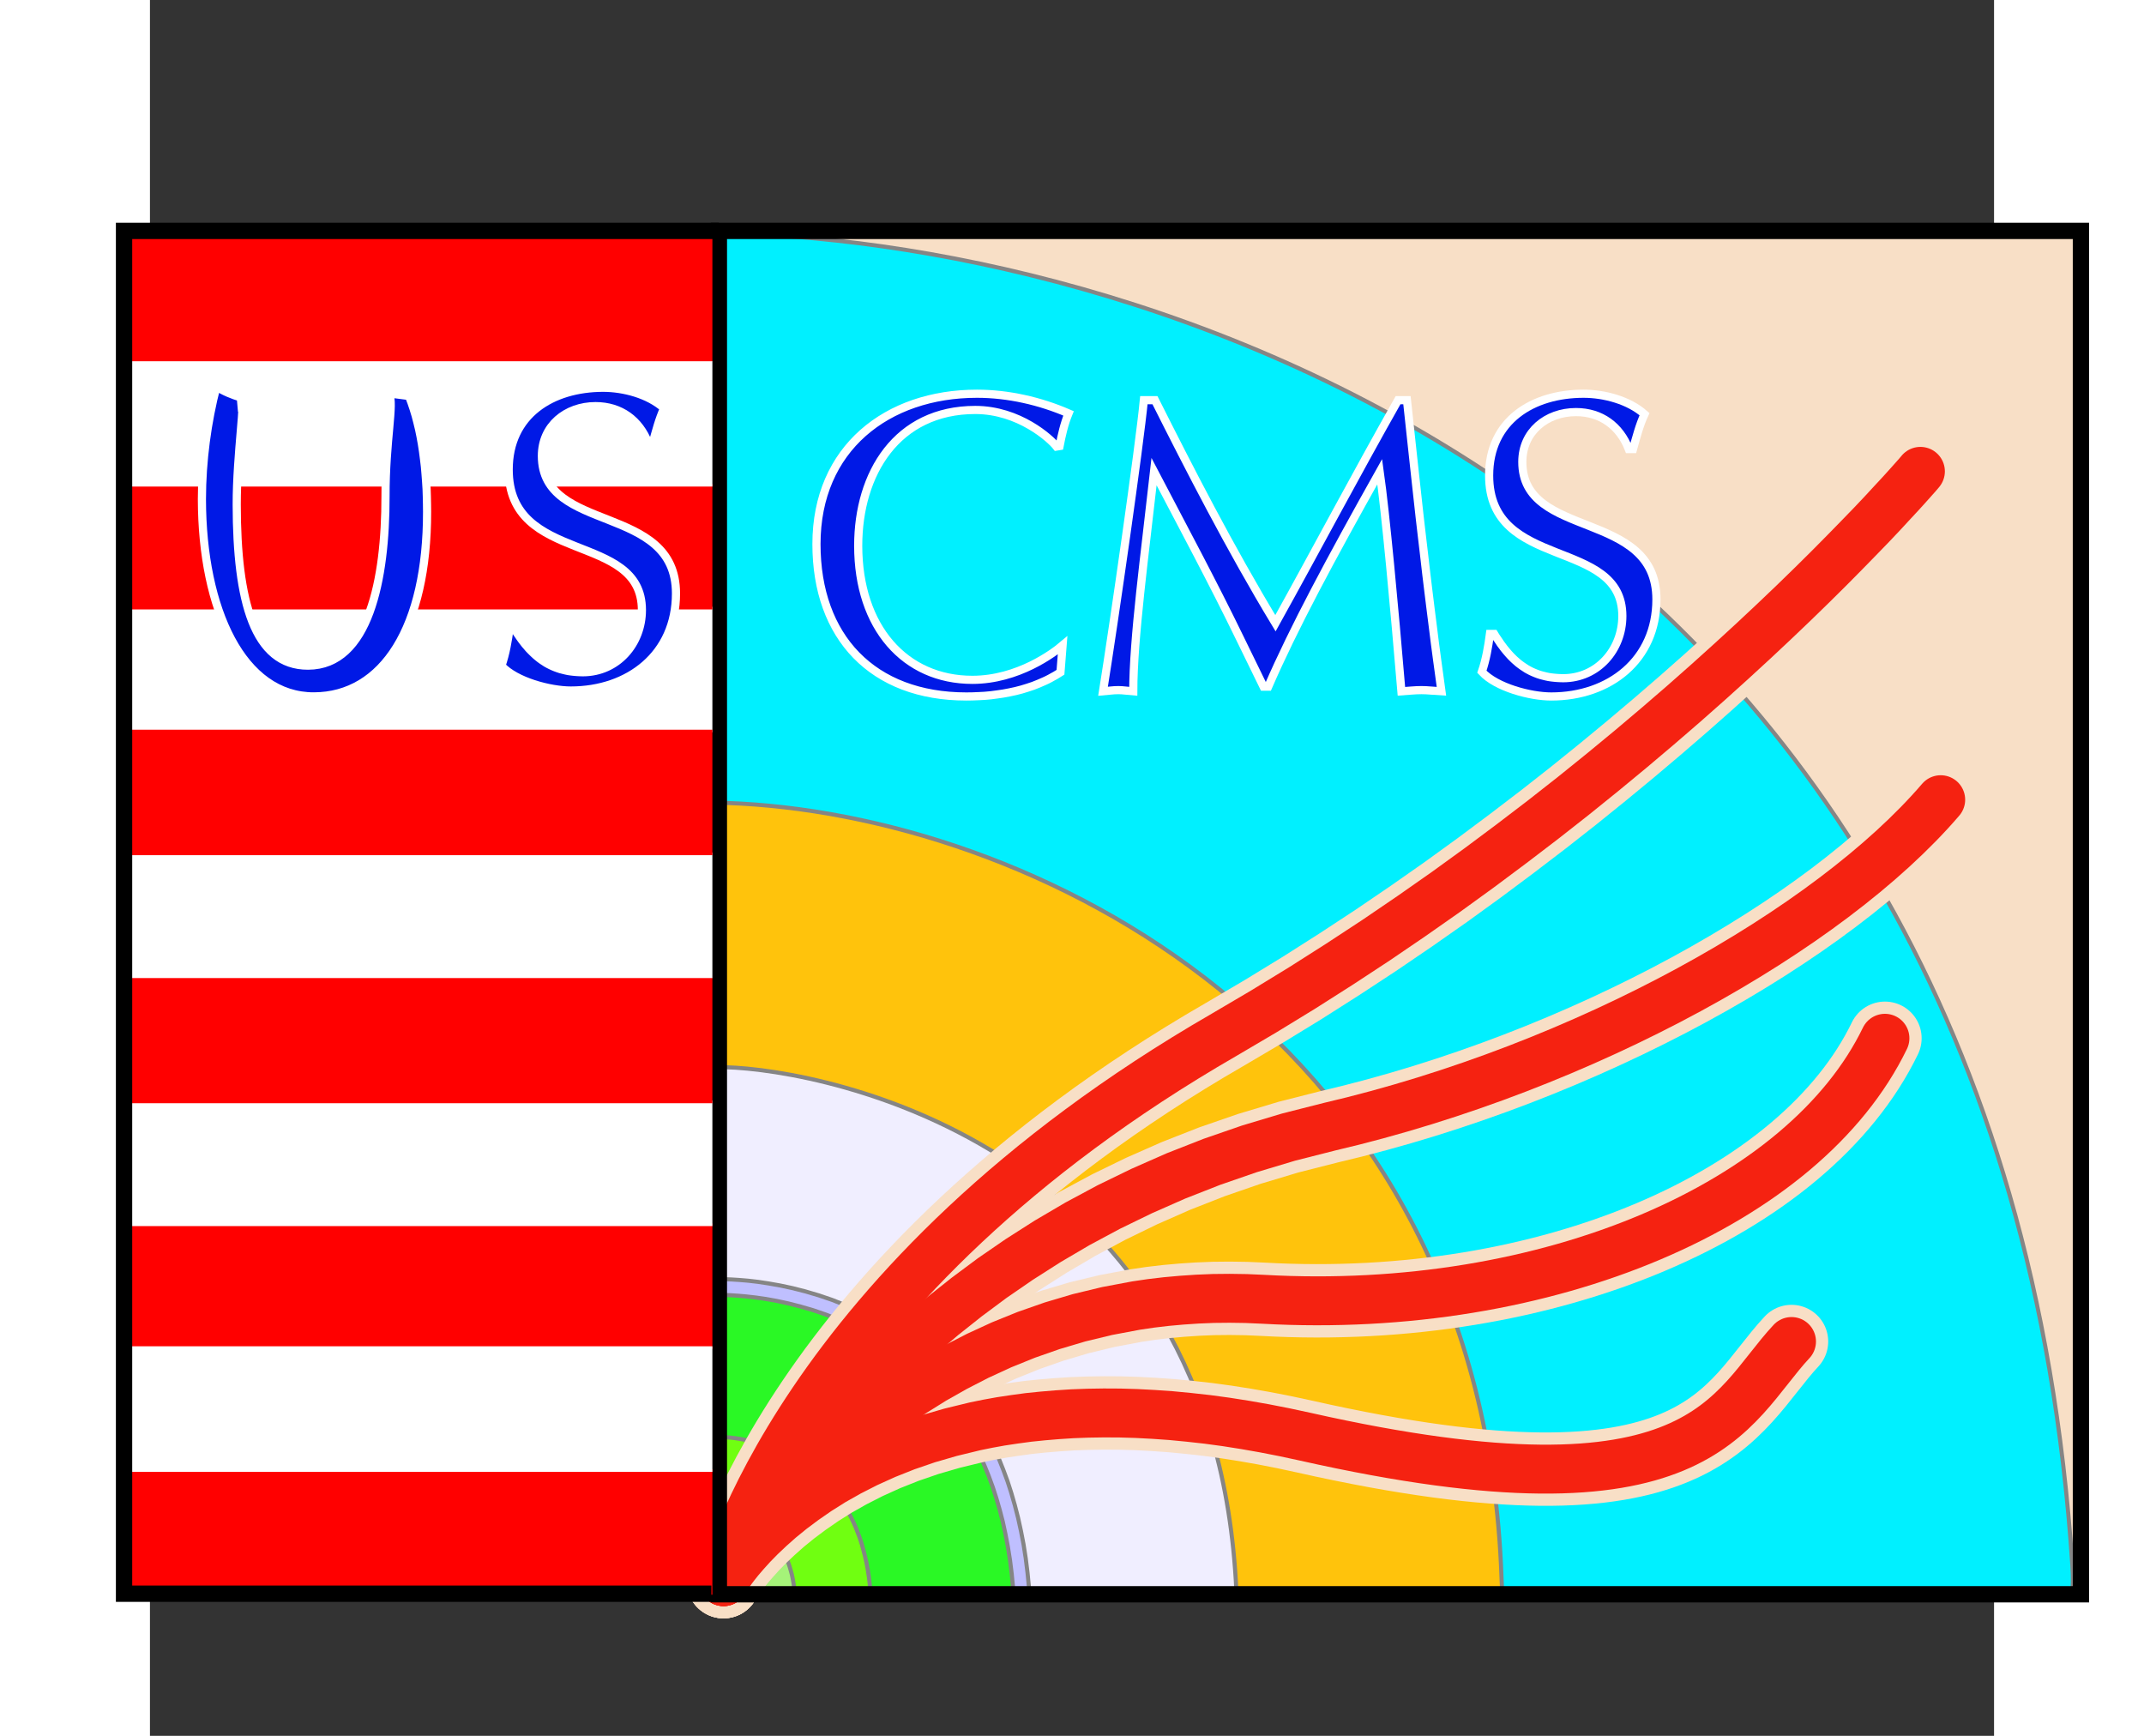 <?xml version="1.0" encoding="UTF-8" standalone="no"?>
<svg
   xmlns:dc="http://purl.org/dc/elements/1.1/"
   xmlns:cc="http://creativecommons.org/ns#"
   xmlns:rdf="http://www.w3.org/1999/02/22-rdf-syntax-ns#"
   xmlns:svg="http://www.w3.org/2000/svg"
   xmlns="http://www.w3.org/2000/svg"
   xmlns:sodipodi="http://sodipodi.sourceforge.net/DTD/sodipodi-0.dtd"
   xmlns:inkscape="http://www.inkscape.org/namespaces/inkscape"
   version="1.0"
   id="body"
   width="105"
   height="85"
   viewBox=".05 .1 .85 .8"
   sodipodi:version="0.32"
   inkscape:version="0.46"
   sodipodi:docname="USCMS-logo6.svg"
   inkscape:output_extension="org.inkscape.output.svg.inkscape">
  <rect x=".05" y=".1" width=".85" height=".8" fill="#333333" stroke="none"/>
  <defs
     id="defs124">
    <inkscape:perspective
       sodipodi:type="inkscape:persp3d"
       inkscape:vp_x="0 : 360 : 1"
       inkscape:vp_y="0 : 1000 : 0"
       inkscape:vp_z="720 : 360 : 1"
       inkscape:persp3d-origin="360 : 240 : 1"
       id="perspective128" />
  </defs>
  <sodipodi:namedview
     inkscape:window-height="642"
     inkscape:window-width="677"
     inkscape:pageshadow="2"
     inkscape:pageopacity="0.0"
     guidetolerance="10.0"
     gridtolerance="10.0"
     objecttolerance="10.0"
     borderopacity="1.0"
     bordercolor="#666666"
     pagecolor="#ffffff"
     id="base"
     showgrid="false"
     inkscape:zoom="1.808052"
     inkscape:cx="143.76904"
     inkscape:cy="106.97431"
     inkscape:window-x="145"
     inkscape:window-y="49"
     inkscape:current-layer="body" />
  <title
     id="title3">SVG drawing</title>
  <desc
     id="desc5">This was produced by version 4.2 of GNU libplot, a free library for exporting 2-D vector graphics.</desc>
  <g
     id="content"
     transform="matrix(3.7578098e-3,0,0,-3.7578098e-3,-0.954,2.148)"
     xml:space="preserve"
     stroke-miterlimit="10.433"
     fill-rule="even-odd"
     font-style="normal"
     font-variant="normal"
     font-weight="normal"
     font-stretch="normal"
     font-size-adjust="none"
     letter-spacing="normal"
     word-spacing="normal"
     style="font-style:normal;font-variant:normal;font-weight:normal;font-stretch:normal;letter-spacing:normal;word-spacing:normal;text-anchor:start;fill:none;fill-opacity:1;stroke:#000000;stroke-linecap:butt;stroke-linejoin:miter;stroke-miterlimit:10.433;stroke-dasharray:none;stroke-dashoffset:0;stroke-opacity:1">
<polygon
   points="503.39,516.71 503.48,349.61 336.17,349.61 336.09,516.71 503.39,516.71 "
   id="polygon9"
   style="fill:#f8dfc6;fill-rule:nonzero;stroke:#f8dfc6;stroke-width:0" />
<path
   d="M 336.06,349.54 L 336.18,349.54 L 336.54,349.54 L 337.13,349.54 L 337.94,349.54 L 338.97,349.54 L 340.2,349.54 L 341.64,349.54 L 343.27,349.54 L 345.08,349.54 L 347.06,349.54 L 349.22,349.54 L 351.54,349.55 L 354.01,349.55 L 356.62,349.55 L 359.38,349.55 L 362.26,349.55 L 368.39,349.56 L 374.95,349.56 L 381.87,349.57 L 389.1,349.57 L 396.58,349.57 L 404.24,349.58 L 419.86,349.59 L 435.48,349.6 L 443.13,349.61 L 450.59,349.61 L 457.81,349.61 L 464.72,349.62 L 471.26,349.62 L 477.36,349.63 L 480.23,349.63 L 482.97,349.63 L 485.58,349.63 L 488.03,349.63 L 490.33,349.64 L 492.47,349.64 L 494.44,349.64 L 496.23,349.64 L 497.84,349.64 L 499.25,349.64 L 500.47,349.64 L 501.47,349.64 L 502.26,349.64 L 502.83,349.64 L 503.17,349.64 L 503.26,349.64 C 502.73,349.64 503.2,349.64 502.97,353.11 C 494.15,486.84 384.81,516.08 336.34,516.4 C 336.15,516.4 336.06,516.39 336.06,516.39 L 336.06,349.54 z"
   id="path11"
   style="fill:#00f0ff;fill-rule:nonzero;stroke:#00f0ff;stroke-width:0" />
<path
   d="M 336.06,349.54 L 336.18,349.54 L 336.54,349.54 L 337.13,349.54 L 337.94,349.54 L 338.97,349.54 L 340.2,349.54 L 341.64,349.54 L 343.27,349.54 L 345.08,349.54 L 347.06,349.54 L 349.22,349.54 L 351.54,349.55 L 354.01,349.55 L 356.62,349.55 L 359.38,349.55 L 362.26,349.55 L 368.39,349.56 L 374.95,349.56 L 381.87,349.57 L 389.1,349.57 L 396.58,349.57 L 404.24,349.58 L 419.86,349.59 L 435.48,349.6 L 443.13,349.61 L 450.59,349.61 L 457.81,349.61 L 464.72,349.62 L 471.26,349.62 L 477.36,349.63 L 480.23,349.63 L 482.97,349.63 L 485.58,349.63 L 488.03,349.63 L 490.33,349.64 L 492.47,349.64 L 494.44,349.64 L 496.23,349.64 L 497.84,349.64 L 499.25,349.64 L 500.47,349.64 L 501.47,349.64 L 502.26,349.64 L 502.83,349.64 L 503.17,349.64 L 503.26,349.64 C 502.73,349.64 503.2,349.64 502.97,353.11 C 494.15,486.84 384.81,516.08 336.34,516.4 C 336.15,516.4 336.06,516.39 336.06,516.39 L 336.06,349.54 z"
   id="path13"
   style="stroke:#858585;stroke-width:0.5" />
<path
   d="M 336.21,446.66 L 336.21,446.66 L 336.21,446.66 L 336.22,446.65 L 336.23,446.65 L 336.25,446.65 L 336.27,446.65 L 336.3,446.65 L 336.33,446.64 L 336.36,446.64 L 336.4,446.64 L 336.44,446.63 L 336.49,446.63 L 336.54,446.62 L 336.59,446.62 L 336.64,446.61 L 336.7,446.61 L 336.76,446.6 L 336.82,446.6 L 336.89,446.59 L 336.95,446.58 L 337.02,446.58 L 337.09,446.57 L 337.17,446.57 L 337.24,446.56 L 337.32,446.56 L 337.47,446.55 L 337.62,446.54 L 337.78,446.53 L 337.94,446.52 C 374.75,445.24 430.61,418.49 432.96,351.5 C 433.04,349.46 433.09,349.51 433.09,349.51 C 323.57,349.51 336.15,349.52 336.15,349.52 L 336.21,446.66 z"
   id="path15"
   style="fill:#ffc30c;fill-rule:nonzero;stroke:#ffc30c;stroke-width:0" />
<path
   d="M 336.21,446.66 L 336.21,446.66 L 336.21,446.66 L 336.22,446.65 L 336.23,446.65 L 336.25,446.65 L 336.27,446.65 L 336.3,446.65 L 336.33,446.64 L 336.36,446.64 L 336.4,446.64 L 336.44,446.63 L 336.49,446.63 L 336.54,446.62 L 336.59,446.62 L 336.64,446.61 L 336.7,446.61 L 336.76,446.6 L 336.82,446.6 L 336.89,446.59 L 336.95,446.58 L 337.02,446.58 L 337.09,446.57 L 337.17,446.57 L 337.24,446.56 L 337.32,446.56 L 337.47,446.55 L 337.62,446.54 L 337.78,446.53 L 337.94,446.52 C 374.75,445.24 430.61,418.49 432.96,351.5 C 433.04,349.46 433.09,349.51 433.09,349.51 C 323.57,349.51 336.15,349.52 336.15,349.52 L 336.21,446.66 z"
   id="path17"
   style="stroke:#858585;stroke-width:0.5" />
<path
   d="M 336.14,414.27 L 336.14,414.27 L 336.14,414.27 L 336.15,414.27 L 336.16,414.27 L 336.18,414.26 L 336.2,414.26 L 336.22,414.26 L 336.24,414.25 L 336.27,414.25 L 336.3,414.24 L 336.33,414.23 L 336.37,414.23 L 336.41,414.22 L 336.45,414.22 L 336.5,414.21 L 336.55,414.2 L 336.6,414.19 L 336.66,414.19 L 336.71,414.18 L 336.77,414.17 L 336.84,414.17 L 336.91,414.16 L 336.98,414.15 L 337.05,414.15 L 337.13,414.14 L 337.2,414.13 L 337.29,414.13 L 337.37,414.12 L 337.46,414.12 L 337.55,414.12 L 337.64,414.11 L 337.74,414.11 C 350.35,413.78 397.87,404.36 400.43,350 C 400.5,348.64 400.41,349.51 400.41,349.51 C 327.12,349.51 336.15,349.52 336.15,349.52 L 336.14,414.27 z"
   id="path19"
   style="fill:#f0eeff;fill-rule:nonzero;stroke:#f0eeff;stroke-width:0" />
<path
   d="M 336.14,414.27 L 336.14,414.27 L 336.14,414.27 L 336.15,414.27 L 336.16,414.27 L 336.18,414.26 L 336.2,414.26 L 336.22,414.26 L 336.24,414.25 L 336.27,414.25 L 336.3,414.24 L 336.33,414.23 L 336.37,414.23 L 336.41,414.22 L 336.45,414.22 L 336.5,414.21 L 336.55,414.2 L 336.6,414.19 L 336.66,414.19 L 336.71,414.18 L 336.77,414.17 L 336.84,414.17 L 336.91,414.16 L 336.98,414.15 L 337.05,414.15 L 337.13,414.14 L 337.2,414.13 L 337.29,414.13 L 337.37,414.12 L 337.46,414.12 L 337.55,414.12 L 337.64,414.11 L 337.74,414.11 C 350.35,413.78 397.87,404.36 400.43,350 C 400.5,348.64 400.41,349.51 400.41,349.51 C 327.12,349.51 336.15,349.52 336.15,349.52 L 336.14,414.27 z"
   id="path21"
   style="stroke:#858585;stroke-width:0.5" />
<path
   d="M 336.14,388.1 L 336.17,388.1 L 336.24,388.11 L 336.37,388.11 L 336.54,388.11 L 336.76,388.12 L 337.02,388.12 L 337.33,388.12 L 337.67,388.11 L 338.48,388.08 L 339.44,388.02 L 340.53,387.93 L 341.74,387.79 L 343.06,387.59 L 344.48,387.34 L 345.98,387.02 L 347.55,386.62 L 349.18,386.14 L 350.86,385.57 L 352.57,384.89 L 354.31,384.11 L 356.05,383.21 L 357.8,382.18 L 359.53,381.03 L 361.23,379.73 L 362.06,379.02 L 362.89,378.28 L 363.7,377.5 L 364.5,376.68 L 365.28,375.82 L 366.04,374.91 L 366.79,373.96 L 367.51,372.97 L 368.21,371.93 L 368.89,370.85 L 369.54,369.72 L 370.17,368.54 L 370.76,367.31 L 371.33,366.03 L 371.86,364.7 L 372.37,363.32 L 372.83,361.89 L 373.26,360.4 L 373.66,358.85 L 374.01,357.25 L 374.33,355.6 L 374.6,353.88 L 374.82,352.11 L 375,350.27 C 375.07,349.47 375.07,349.47 375.07,349.47 C 331.71,349.47 336.14,349.45 336.14,349.45 L 336.14,388.1 z"
   id="path23"
   style="fill:#bfbfff;fill-rule:nonzero;stroke:#bfbfff;stroke-width:0" />
<path
   d="M 336.14,388.1 L 336.17,388.1 L 336.24,388.11 L 336.37,388.11 L 336.54,388.11 L 336.76,388.12 L 337.02,388.12 L 337.33,388.12 L 337.67,388.11 L 338.48,388.08 L 339.44,388.02 L 340.53,387.93 L 341.74,387.79 L 343.06,387.59 L 344.48,387.34 L 345.98,387.02 L 347.55,386.62 L 349.18,386.14 L 350.86,385.57 L 352.57,384.89 L 354.31,384.11 L 356.05,383.21 L 357.8,382.18 L 359.53,381.03 L 361.23,379.73 L 362.06,379.02 L 362.89,378.28 L 363.7,377.5 L 364.5,376.68 L 365.28,375.82 L 366.04,374.91 L 366.79,373.96 L 367.51,372.97 L 368.21,371.93 L 368.89,370.85 L 369.54,369.72 L 370.17,368.54 L 370.76,367.31 L 371.33,366.03 L 371.86,364.7 L 372.37,363.32 L 372.83,361.89 L 373.26,360.4 L 373.66,358.85 L 374.01,357.25 L 374.33,355.6 L 374.6,353.88 L 374.82,352.11 L 375,350.27 C 375.07,349.47 375.07,349.47 375.07,349.47 C 331.71,349.47 336.14,349.45 336.14,349.45 L 336.14,388.1 z"
   id="path25"
   style="stroke:#858585;stroke-width:0.5" />
<path
   d="M 378.86,462.55 L 378.54,462.35 L 378.23,462.16 L 377.9,461.98 L 377.58,461.8 L 377.25,461.63 L 376.91,461.47 L 376.22,461.17 L 375.52,460.89 L 374.8,460.65 L 374.08,460.43 L 373.34,460.24 L 372.59,460.08 L 371.84,459.94 L 371.09,459.83 L 370.33,459.73 L 369.57,459.66 L 368.81,459.62 L 368.06,459.59 L 367.31,459.58 C 355.83,459.58 348.93,466.84 348.93,478.27 C 348.93,490.02 357.6,496.71 368.62,496.71 C 372.43,496.71 376.35,495.82 379.85,494.3 C 379.32,493 379.01,491.64 378.75,490.29 L 378.38,490.23 C 377.65,491.17 373.79,494.72 368.41,494.72 C 358.8,494.72 354.05,486.94 354.05,478.07 C 354.05,468.04 359.79,461.62 368.05,461.62 C 373.68,461.62 378.07,464.96 379.12,465.85 L 378.86,462.55 z"
   id="path27"
   style="fill:#0019e6;fill-rule:nonzero;stroke:#0019e6;stroke-width:0" />
<path
   d="M 378.86,462.55 L 378.54,462.35 L 378.23,462.16 L 377.9,461.98 L 377.58,461.8 L 377.25,461.63 L 376.91,461.47 L 376.22,461.17 L 375.52,460.89 L 374.8,460.65 L 374.08,460.43 L 373.34,460.24 L 372.59,460.08 L 371.84,459.94 L 371.09,459.83 L 370.33,459.73 L 369.57,459.66 L 368.81,459.62 L 368.06,459.59 L 367.31,459.58 C 355.83,459.58 348.93,466.84 348.93,478.27 C 348.93,490.02 357.6,496.71 368.62,496.71 C 372.43,496.71 376.35,495.82 379.85,494.3 C 379.32,493 379.01,491.64 378.75,490.29 L 378.38,490.23 C 377.65,491.17 373.79,494.72 368.41,494.72 C 358.8,494.72 354.05,486.94 354.05,478.07 C 354.05,468.04 359.79,461.62 368.05,461.62 C 373.68,461.62 378.07,464.96 379.12,465.85 L 378.86,462.55 z"
   id="path29"
   style="stroke:#ffffff;stroke-width:1" />
<path
   d="M 421.36,495.92 L 421.88,491.09 L 422.4,486.3 L 422.92,481.58 L 423.19,479.26 L 423.46,476.97 L 423.72,474.71 L 423.99,472.49 L 424.26,470.31 L 424.53,468.18 L 424.79,466.1 L 425.06,464.08 L 425.33,462.11 L 425.59,460.21 C 424.65,460.26 423.92,460.36 423.14,460.36 C 422.3,460.36 421.46,460.26 420.68,460.21 C 419.8,470.7 418.75,481.98 418.02,487.15 C 411.96,476.34 407.47,467.99 404.34,460.78 L 403.77,460.78 L 400.89,466.68 C 397.55,473.57 393.89,480.36 390.34,487.15 C 389.2,476.97 387.79,466.63 387.79,460.21 C 387.11,460.26 386.53,460.36 385.96,460.36 C 385.28,460.36 384.7,460.26 384.08,460.21 C 385.43,468.61 388.57,490.44 389.09,495.92 L 390.45,495.92 C 394.62,487.62 399.64,477.8 405.23,468.56 C 410.19,477.49 414.99,486.58 420.27,495.92 L 421.36,495.92 z"
   id="path31"
   style="fill:#0019e6;fill-rule:nonzero;stroke:#0019e6;stroke-width:0" />
<path
   d="M 421.36,495.92 L 421.88,491.09 L 422.4,486.3 L 422.92,481.58 L 423.19,479.26 L 423.46,476.97 L 423.72,474.71 L 423.99,472.49 L 424.26,470.31 L 424.53,468.18 L 424.79,466.1 L 425.06,464.08 L 425.33,462.11 L 425.59,460.21 C 424.65,460.26 423.92,460.36 423.14,460.36 C 422.3,460.36 421.46,460.26 420.68,460.21 C 419.8,470.7 418.75,481.98 418.02,487.15 C 411.96,476.34 407.47,467.99 404.34,460.78 L 403.77,460.78 L 400.89,466.68 C 397.55,473.57 393.89,480.36 390.34,487.15 C 389.2,476.97 387.79,466.63 387.79,460.21 C 387.11,460.26 386.53,460.36 385.96,460.36 C 385.28,460.36 384.7,460.26 384.08,460.21 C 385.43,468.61 388.57,490.44 389.09,495.92 L 390.45,495.92 C 394.62,487.62 399.64,477.8 405.23,468.56 C 410.19,477.49 414.99,486.58 420.27,495.92 L 421.36,495.92 z"
   id="path33"
   style="stroke:#ffffff;stroke-width:1" />
<path
   d="M 432.06,467.25 L 432.25,466.94 L 432.45,466.64 L 432.65,466.35 L 432.84,466.06 L 433.05,465.78 L 433.25,465.51 L 433.46,465.25 L 433.67,465 L 433.89,464.75 L 434.11,464.51 L 434.33,464.29 L 434.56,464.07 L 434.8,463.86 L 435.03,463.66 L 435.28,463.47 L 435.53,463.29 L 435.79,463.12 L 436.05,462.95 L 436.32,462.8 L 436.59,462.66 L 436.88,462.53 L 437.17,462.41 L 437.46,462.3 L 437.77,462.2 L 438.08,462.12 L 438.4,462.04 L 438.73,461.97 L 439.07,461.92 L 439.42,461.88 L 439.78,461.85 L 440.15,461.83 L 440.52,461.82 C 444.75,461.82 447.78,465.32 447.78,469.45 C 447.78,479.16 431.44,474.88 431.44,486.68 C 431.44,493.42 436.77,496.71 443.03,496.71 C 445.54,496.71 448.57,495.92 450.5,494.2 C 449.87,492.84 449.5,491.38 449.09,489.92 L 448.57,489.92 C 447.47,492.74 445.17,494.46 442.09,494.46 C 438.49,494.46 435.51,492.06 435.51,488.35 C 435.51,478.74 451.96,482.61 451.96,471.48 C 451.96,464.02 446.16,459.58 439.06,459.58 C 436.5,459.58 432.32,460.68 430.55,462.61 C 431.07,464.12 431.33,465.69 431.54,467.25 L 432.06,467.25 z"
   id="path35"
   style="fill:#0019e6;fill-rule:nonzero;stroke:#0019e6;stroke-width:0" />
<path
   d="M 432.06,467.25 L 432.25,466.94 L 432.45,466.64 L 432.65,466.35 L 432.84,466.06 L 433.05,465.78 L 433.25,465.51 L 433.46,465.25 L 433.67,465 L 433.89,464.75 L 434.11,464.51 L 434.33,464.29 L 434.56,464.07 L 434.8,463.86 L 435.03,463.66 L 435.28,463.47 L 435.53,463.29 L 435.79,463.12 L 436.05,462.95 L 436.32,462.8 L 436.59,462.66 L 436.88,462.53 L 437.17,462.41 L 437.46,462.3 L 437.77,462.2 L 438.08,462.12 L 438.4,462.04 L 438.73,461.97 L 439.07,461.92 L 439.42,461.88 L 439.78,461.85 L 440.15,461.83 L 440.52,461.82 C 444.75,461.82 447.78,465.32 447.78,469.45 C 447.78,479.16 431.44,474.88 431.44,486.68 C 431.44,493.42 436.77,496.71 443.03,496.71 C 445.54,496.71 448.57,495.92 450.5,494.2 C 449.87,492.84 449.5,491.38 449.09,489.92 L 448.57,489.92 C 447.47,492.74 445.17,494.46 442.09,494.46 C 438.49,494.46 435.51,492.06 435.51,488.35 C 435.51,478.74 451.96,482.61 451.96,471.48 C 451.96,464.02 446.16,459.58 439.06,459.58 C 436.5,459.58 432.32,460.68 430.55,462.61 C 431.07,464.12 431.33,465.69 431.54,467.25 L 432.06,467.25 z"
   id="path37"
   style="stroke:#ffffff;stroke-width:1" />
<path
   d="M 336.13,386.17 L 336.16,386.17 L 336.23,386.17 L 336.35,386.18 L 336.51,386.18 L 336.72,386.18 L 336.97,386.18 L 337.26,386.18 L 337.59,386.17 L 338.36,386.15 L 339.27,386.09 L 340.3,386 L 341.45,385.87 L 342.71,385.69 L 344.05,385.45 L 345.48,385.14 L 346.97,384.76 L 348.52,384.31 L 350.12,383.76 L 351.74,383.12 L 353.39,382.37 L 355.05,381.52 L 356.71,380.55 L 358.35,379.45 L 359.97,378.21 L 360.76,377.54 L 361.54,376.84 L 362.31,376.1 L 363.07,375.32 L 363.81,374.5 L 364.54,373.64 L 365.25,372.74 L 365.93,371.79 L 366.6,370.81 L 367.24,369.78 L 367.86,368.71 L 368.46,367.59 L 369.03,366.42 L 369.56,365.2 L 370.07,363.94 L 370.55,362.63 L 370.99,361.27 L 371.4,359.85 L 371.78,358.39 L 372.11,356.87 L 372.41,355.29 L 372.67,353.66 L 372.88,351.98 L 373.05,350.23 C 373.12,349.47 373.12,349.47 373.12,349.47 C 331.92,349.47 336.13,349.45 336.13,349.45 L 336.13,386.17 z"
   id="path39"
   style="fill:#2af825;fill-rule:nonzero;stroke:#2af825;stroke-width:0" />
<path
   d="M 336.13,386.17 L 336.16,386.17 L 336.23,386.17 L 336.35,386.18 L 336.51,386.18 L 336.72,386.18 L 336.97,386.18 L 337.26,386.18 L 337.59,386.17 L 338.36,386.15 L 339.27,386.09 L 340.3,386 L 341.45,385.87 L 342.71,385.69 L 344.05,385.45 L 345.48,385.14 L 346.97,384.76 L 348.52,384.31 L 350.12,383.76 L 351.74,383.12 L 353.39,382.37 L 355.05,381.52 L 356.71,380.55 L 358.35,379.45 L 359.97,378.21 L 360.76,377.54 L 361.54,376.84 L 362.31,376.1 L 363.07,375.32 L 363.81,374.5 L 364.54,373.64 L 365.25,372.74 L 365.93,371.79 L 366.6,370.81 L 367.24,369.78 L 367.86,368.71 L 368.46,367.59 L 369.03,366.42 L 369.56,365.2 L 370.07,363.94 L 370.55,362.63 L 370.99,361.27 L 371.4,359.85 L 371.78,358.39 L 372.11,356.87 L 372.41,355.29 L 372.67,353.66 L 372.88,351.98 L 373.05,350.23 C 373.12,349.47 373.12,349.47 373.12,349.47 C 331.92,349.47 336.13,349.45 336.13,349.45 L 336.13,386.17 z"
   id="path41"
   style="stroke:#858585;stroke-width:0.5" />
<path
   d="M 336.12,368.77 L 336.13,368.77 L 336.17,368.78 L 336.23,368.78 L 336.32,368.78 L 336.43,368.78 L 336.56,368.78 L 336.71,368.78 L 336.89,368.78 L 337.29,368.76 L 337.77,368.73 L 338.31,368.69 L 338.92,368.62 L 339.58,368.52 L 340.29,368.39 L 341.04,368.23 L 341.82,368.03 L 342.64,367.79 L 343.48,367.51 L 344.34,367.17 L 345.21,366.78 L 346.08,366.33 L 346.95,365.81 L 347.81,365.24 L 348.66,364.59 L 349.08,364.23 L 349.49,363.86 L 349.9,363.47 L 350.3,363.06 L 350.69,362.63 L 351.07,362.18 L 351.44,361.7 L 351.81,361.21 L 352.16,360.69 L 352.5,360.15 L 352.82,359.58 L 353.13,358.99 L 353.43,358.38 L 353.72,357.74 L 353.98,357.07 L 354.24,356.38 L 354.47,355.67 L 354.68,354.92 L 354.88,354.15 L 355.06,353.35 L 355.22,352.52 L 355.35,351.66 L 355.46,350.78 L 355.55,349.86 C 355.59,349.46 355.59,349.46 355.59,349.46 C 333.91,349.46 336.12,349.45 336.12,349.45 L 336.12,368.77 z"
   id="path43"
   style="fill:#70ff11;fill-rule:nonzero;stroke:#70ff11;stroke-width:0" />
<path
   d="M 336.12,368.77 L 336.13,368.77 L 336.17,368.78 L 336.23,368.78 L 336.32,368.78 L 336.43,368.78 L 336.56,368.78 L 336.71,368.78 L 336.89,368.78 L 337.29,368.76 L 337.77,368.73 L 338.31,368.69 L 338.92,368.62 L 339.58,368.52 L 340.29,368.39 L 341.04,368.23 L 341.82,368.03 L 342.64,367.79 L 343.48,367.51 L 344.34,367.17 L 345.21,366.78 L 346.08,366.33 L 346.95,365.81 L 347.81,365.24 L 348.66,364.59 L 349.08,364.23 L 349.49,363.86 L 349.9,363.47 L 350.3,363.06 L 350.69,362.63 L 351.07,362.18 L 351.44,361.7 L 351.81,361.21 L 352.16,360.69 L 352.5,360.15 L 352.82,359.58 L 353.13,358.99 L 353.43,358.38 L 353.72,357.74 L 353.98,357.07 L 354.24,356.38 L 354.47,355.67 L 354.68,354.92 L 354.88,354.15 L 355.06,353.35 L 355.22,352.52 L 355.35,351.66 L 355.46,350.78 L 355.55,349.86 C 355.59,349.46 355.59,349.46 355.59,349.46 C 333.91,349.46 336.12,349.45 336.12,349.45 L 336.12,368.77 z"
   id="path45"
   style="stroke:#858585;stroke-width:0.5" />
<path
   d="M 336.12,359.53 L 336.13,359.53 L 336.15,359.53 L 336.18,359.53 L 336.23,359.53 L 336.28,359.53 L 336.35,359.53 L 336.43,359.53 L 336.52,359.53 L 336.73,359.52 L 336.98,359.51 L 337.27,359.48 L 337.58,359.44 L 337.93,359.39 L 338.3,359.33 L 338.69,359.25 L 339.1,359.14 L 339.52,359.02 L 339.96,358.87 L 340.41,358.69 L 340.86,358.49 L 341.32,358.25 L 341.77,357.98 L 342.22,357.68 L 342.66,357.34 L 342.88,357.16 L 343.1,356.97 L 343.31,356.76 L 343.52,356.55 L 343.72,356.32 L 343.92,356.09 L 344.11,355.84 L 344.3,355.58 L 344.49,355.31 L 344.66,355.03 L 344.83,354.73 L 345,354.43 L 345.15,354.11 L 345.3,353.77 L 345.44,353.43 L 345.57,353.07 L 345.69,352.69 L 345.8,352.3 L 345.91,351.9 L 346,351.48 L 346.08,351.05 L 346.15,350.61 L 346.21,350.14 L 346.26,349.66 C 346.27,349.45 346.27,349.45 346.27,349.45 C 334.96,349.45 336.12,349.45 336.12,349.45 L 336.12,359.53 z"
   id="path47"
   style="fill:#a5f379;fill-rule:nonzero;stroke:#a5f379;stroke-width:0" />
<path
   d="M 336.12,359.53 L 336.13,359.53 L 336.15,359.53 L 336.18,359.53 L 336.23,359.53 L 336.28,359.53 L 336.35,359.53 L 336.43,359.53 L 336.52,359.53 L 336.73,359.52 L 336.98,359.51 L 337.27,359.48 L 337.58,359.44 L 337.93,359.39 L 338.3,359.33 L 338.69,359.25 L 339.1,359.14 L 339.52,359.02 L 339.96,358.87 L 340.41,358.69 L 340.86,358.49 L 341.32,358.25 L 341.77,357.98 L 342.22,357.68 L 342.66,357.34 L 342.88,357.16 L 343.1,356.97 L 343.31,356.76 L 343.52,356.55 L 343.72,356.32 L 343.92,356.09 L 344.11,355.84 L 344.3,355.58 L 344.49,355.31 L 344.66,355.03 L 344.83,354.73 L 345,354.43 L 345.15,354.11 L 345.3,353.77 L 345.44,353.43 L 345.57,353.07 L 345.69,352.69 L 345.8,352.3 L 345.91,351.9 L 346,351.48 L 346.08,351.05 L 346.15,350.61 L 346.21,350.14 L 346.26,349.66 C 346.27,349.45 346.27,349.45 346.27,349.45 C 334.96,349.45 336.12,349.45 336.12,349.45 L 336.12,359.53 z"
   id="path49"
   style="stroke:#858585;stroke-width:0.5" />
<path
   d="M 337.53,351.02 L 337.59,351.14 L 337.76,351.5 L 338.06,352.09 L 338.49,352.89 L 339.04,353.89 L 339.72,355.08 L 340.54,356.44 L 341.49,357.95 L 342.58,359.61 L 343.81,361.41 L 345.18,363.32 L 346.7,365.33 L 348.37,367.44 L 350.18,369.62 L 352.16,371.87 L 354.29,374.17 L 356.58,376.5 L 359.03,378.86 L 361.64,381.23 L 364.42,383.59 L 367.38,385.94 L 370.5,388.26 L 373.8,390.53 L 377.28,392.75 L 380.94,394.9 L 384.78,396.96 L 388.81,398.92 L 393.03,400.78 L 397.44,402.51 L 402.04,404.1 L 406.84,405.54 L 411.84,406.81 C 443.17,414.11 473.13,430.94 486.83,446.92"
   id="path51"
   style="stroke:#f8dfc6;stroke-width:9;stroke-linecap:round;stroke-linejoin:round" />
<path
   d="M 484.34,487.19 L 484.25,487.08 L 483.96,486.74 L 483.48,486.2 L 482.81,485.45 L 481.96,484.51 L 480.92,483.39 L 479.71,482.08 L 478.32,480.61 L 476.75,478.99 L 475.01,477.21 L 473.11,475.29 L 471.04,473.24 L 468.81,471.07 L 466.41,468.78 L 463.86,466.39 L 461.15,463.9 L 458.29,461.32 L 455.28,458.66 L 452.13,455.94 L 448.83,453.15 L 445.39,450.31 L 441.81,447.42 L 438.09,444.5 L 434.24,441.56 L 430.26,438.59 L 426.16,435.62 L 421.92,432.65 L 417.57,429.69 L 413.09,426.75 L 408.5,423.83 L 403.79,420.95 L 398.97,418.11 C 346.38,387.78 337.53,351.02 337.53,351.02"
   id="path53"
   style="stroke:#f8dfc6;stroke-width:9;stroke-linecap:round;stroke-linejoin:round" />
<path
   d="M 337.53,351.02 L 337.54,351.04 L 337.59,351.12 L 337.67,351.25 L 337.78,351.43 L 337.93,351.66 L 338.1,351.93 L 338.55,352.61 L 339.13,353.44 L 339.84,354.43 L 340.67,355.54 L 341.63,356.78 L 342.73,358.12 L 343.95,359.55 L 345.3,361.06 L 346.78,362.63 L 348.39,364.25 L 350.13,365.91 L 352,367.59 L 354,369.27 L 356.12,370.95 L 358.38,372.6 L 360.77,374.22 L 363.29,375.79 L 365.94,377.29 L 368.72,378.72 L 371.63,380.06 L 374.67,381.29 L 377.84,382.4 L 381.14,383.38 L 384.58,384.21 L 388.14,384.88 L 389.97,385.15 L 391.84,385.37 L 393.73,385.54 L 395.66,385.67 L 397.63,385.75 L 399.62,385.77 L 401.65,385.74 L 403.71,385.65 C 438.65,383.68 470.14,397.3 479.99,417.66"
   id="path55"
   style="stroke:#f8dfc6;stroke-width:9;stroke-linecap:round;stroke-linejoin:round" />
<path
   d="M 337.53,351.02 L 337.58,351.1 L 337.73,351.35 L 338,351.75 L 338.38,352.28 L 338.87,352.93 L 339.48,353.7 L 340.22,354.56 L 341.08,355.51 L 342.07,356.52 L 343.2,357.59 L 344.46,358.71 L 345.86,359.85 L 347.41,361.01 L 349.1,362.18 L 350.94,363.34 L 352.94,364.47 L 355.1,365.57 L 357.42,366.62 L 359.91,367.61 L 362.56,368.52 L 365.39,369.34 L 368.39,370.07 L 369.96,370.39 L 371.57,370.68 L 373.23,370.93 L 374.93,371.16 L 376.69,371.34 L 378.48,371.49 L 380.33,371.61 L 382.23,371.68 L 384.17,371.71 L 386.16,371.7 L 388.2,371.64 L 390.29,371.53 L 392.43,371.38 L 394.62,371.17 L 396.87,370.92 L 399.16,370.61 L 401.51,370.24 L 403.9,369.82 L 406.35,369.34 L 408.86,368.8 C 457.73,357.8 460.82,372.2 468.53,380.47"
   id="path57"
   style="stroke:#f8dfc6;stroke-width:9;stroke-linecap:round;stroke-linejoin:round" />
<path
   d="M 337.53,351.02 L 337.59,351.14 L 337.76,351.5 L 338.06,352.09 L 338.49,352.89 L 339.04,353.89 L 339.72,355.08 L 340.54,356.44 L 341.49,357.95 L 342.58,359.61 L 343.81,361.41 L 345.18,363.32 L 346.7,365.33 L 348.37,367.44 L 350.18,369.62 L 352.16,371.87 L 354.29,374.17 L 356.58,376.5 L 359.03,378.86 L 361.64,381.23 L 364.42,383.59 L 367.38,385.94 L 370.5,388.26 L 373.8,390.53 L 377.28,392.75 L 380.94,394.9 L 384.78,396.96 L 388.81,398.92 L 393.03,400.78 L 397.44,402.51 L 402.04,404.1 L 406.84,405.54 L 411.84,406.81 C 443.17,414.11 473.13,430.94 486.83,446.92"
   id="path59"
   style="stroke:#f52211;stroke-width:6;stroke-linecap:round;stroke-linejoin:round" />
<path
   d="M 484.34,487.19 L 484.25,487.08 L 483.96,486.74 L 483.48,486.2 L 482.81,485.45 L 481.96,484.51 L 480.92,483.39 L 479.71,482.08 L 478.32,480.61 L 476.75,478.99 L 475.01,477.21 L 473.11,475.29 L 471.04,473.24 L 468.81,471.07 L 466.41,468.78 L 463.86,466.39 L 461.15,463.9 L 458.29,461.32 L 455.28,458.66 L 452.13,455.94 L 448.83,453.15 L 445.39,450.31 L 441.81,447.42 L 438.09,444.5 L 434.24,441.56 L 430.26,438.59 L 426.16,435.62 L 421.92,432.65 L 417.57,429.69 L 413.09,426.75 L 408.5,423.83 L 403.79,420.95 L 398.97,418.11 C 346.38,387.78 337.53,351.02 337.53,351.02"
   id="path61"
   style="stroke:#f52211;stroke-width:6;stroke-linecap:round;stroke-linejoin:round" />
<path
   d="M 337.53,351.02 L 337.54,351.04 L 337.59,351.12 L 337.67,351.25 L 337.78,351.43 L 337.93,351.66 L 338.1,351.93 L 338.55,352.61 L 339.13,353.44 L 339.84,354.43 L 340.67,355.54 L 341.63,356.78 L 342.73,358.12 L 343.95,359.55 L 345.3,361.06 L 346.78,362.63 L 348.39,364.25 L 350.13,365.91 L 352,367.59 L 354,369.27 L 356.12,370.95 L 358.38,372.6 L 360.77,374.22 L 363.29,375.79 L 365.94,377.29 L 368.72,378.72 L 371.63,380.06 L 374.67,381.29 L 377.84,382.4 L 381.14,383.38 L 384.58,384.21 L 388.14,384.88 L 389.97,385.15 L 391.84,385.37 L 393.73,385.54 L 395.66,385.67 L 397.63,385.75 L 399.62,385.77 L 401.65,385.74 L 403.71,385.65 C 438.65,383.68 470.14,397.3 479.99,417.66"
   id="path63"
   style="stroke:#f52211;stroke-width:6;stroke-linecap:round;stroke-linejoin:round" />
<path
   d="M 337.53,351.02 L 337.58,351.1 L 337.73,351.35 L 338,351.75 L 338.38,352.28 L 338.87,352.93 L 339.48,353.7 L 340.22,354.56 L 341.08,355.51 L 342.07,356.52 L 343.2,357.59 L 344.46,358.71 L 345.86,359.85 L 347.41,361.01 L 349.1,362.18 L 350.94,363.34 L 352.94,364.47 L 355.1,365.57 L 357.42,366.62 L 359.91,367.61 L 362.56,368.52 L 365.39,369.34 L 368.39,370.07 L 369.96,370.39 L 371.57,370.68 L 373.23,370.93 L 374.93,371.16 L 376.69,371.34 L 378.48,371.49 L 380.33,371.61 L 382.23,371.68 L 384.17,371.71 L 386.16,371.7 L 388.2,371.64 L 390.29,371.53 L 392.43,371.38 L 394.62,371.17 L 396.87,370.92 L 399.16,370.61 L 401.51,370.24 L 403.9,369.82 L 406.35,369.34 L 408.86,368.8 C 457.73,357.8 460.82,372.2 468.53,380.47"
   id="path65"
   style="stroke:#f52211;stroke-width:6;stroke-linecap:round;stroke-linejoin:round" />
<polygon
   points="336.96,349.47 504.03,349.47 504.03,516.68 336.96,516.68 336.96,349.47 "
   id="polygon67"
   style="stroke-width:2" />
<polygon
   points="264.46,379.68 336.04,379.68 336.04,394.83 264.46,394.83 264.46,379.68 "
   id="polygon69"
   style="fill:#ff0000;fill-rule:nonzero;stroke:#ff0000;stroke-width:0" />
<polygon
   points="264.46,379.68 336.04,379.68 336.04,394.83 264.46,394.83 264.46,379.68 "
   id="polygon71"
   style="stroke:#ff0000;stroke-width:0.25" />
<polygon
   points="264.46,394.75 336.04,394.75 336.04,409.9 264.46,409.9 264.46,394.75 "
   id="polygon73"
   style="fill:#ffffff;fill-rule:nonzero;stroke:#ffffff;stroke-width:0" />
<polygon
   points="264.46,394.75 336.04,394.75 336.04,409.9 264.46,409.9 264.46,394.75 "
   id="polygon75"
   style="stroke:#ffffff;stroke-width:0.25" />
<polygon
   points="264.46,409.82 336.04,409.82 336.04,424.97 264.46,424.97 264.46,409.82 "
   id="polygon77"
   style="fill:#ff0000;fill-rule:nonzero;stroke:#ff0000;stroke-width:0" />
<polygon
   points="264.46,409.82 336.04,409.82 336.04,424.97 264.46,424.97 264.46,409.82 "
   id="polygon79"
   style="stroke:#ff0000;stroke-width:0.25" />
<polygon
   points="264.46,349.54 336.04,349.54 336.04,364.69 264.46,364.69 264.46,349.54 "
   id="polygon81"
   style="fill:#ff0000;fill-rule:nonzero;stroke:#ff0000;stroke-width:0" />
<polygon
   points="264.46,349.54 336.04,349.54 336.04,364.69 264.46,364.69 264.46,349.54 "
   id="polygon83"
   style="stroke:#ff0000;stroke-width:0.25" />
<polygon
   points="264.46,364.61 336.04,364.61 336.04,379.76 264.46,379.76 264.46,364.61 "
   id="polygon85"
   style="fill:#ffffff;fill-rule:nonzero;stroke:#ffffff;stroke-width:0" />
<polygon
   points="264.46,364.61 336.04,364.61 336.04,379.76 264.46,379.76 264.46,364.61 "
   id="polygon87"
   style="stroke:#ffffff;stroke-width:0.25" />
<polygon
   points="264.46,455.31 336.04,455.31 336.04,470.46 264.46,470.46 264.46,455.31 "
   id="polygon89"
   style="fill:#ffffff;fill-rule:nonzero;stroke:#ffffff;stroke-width:0" />
<polygon
   points="264.46,455.31 336.04,455.31 336.04,470.46 264.46,470.46 264.46,455.31 "
   id="polygon91"
   style="stroke:#ffffff;stroke-width:0.25" />
<polygon
   points="264.46,470.38 336.04,470.38 336.04,485.53 264.46,485.53 264.46,470.38 "
   id="polygon93"
   style="fill:#ff0000;fill-rule:nonzero;stroke:#ff0000;stroke-width:0" />
<polygon
   points="264.46,470.38 336.04,470.38 336.04,485.53 264.46,485.53 264.46,470.38 "
   id="polygon95"
   style="stroke:#ff0000;stroke-width:0.25" />
<polygon
   points="264.46,485.45 336.04,485.45 336.04,500.6 264.46,500.6 264.46,485.45 "
   id="polygon97"
   style="fill:#ffffff;fill-rule:nonzero;stroke:#ffffff;stroke-width:0" />
<polygon
   points="264.46,485.45 336.04,485.45 336.04,500.6 264.46,500.6 264.46,485.45 "
   id="polygon99"
   style="stroke:#ffffff;stroke-width:0.25" />
<polygon
   points="264.46,425.17 336.04,425.17 336.04,440.31 264.46,440.31 264.46,425.17 "
   id="polygon101"
   style="fill:#ffffff;fill-rule:nonzero;stroke:#ffffff;stroke-width:0" />
<polygon
   points="264.46,425.17 336.04,425.17 336.04,440.31 264.46,440.31 264.46,425.17 "
   id="polygon103"
   style="stroke:#ffffff;stroke-width:0.25" />
<polygon
   points="264.46,440.24 336.04,440.24 336.04,455.38 264.46,455.38 264.46,440.24 "
   id="polygon105"
   style="fill:#ff0000;fill-rule:nonzero;stroke:#ff0000;stroke-width:0" />
<polygon
   points="264.46,440.24 336.04,440.24 336.04,455.38 264.46,455.38 264.46,440.24 "
   id="polygon107"
   style="stroke:#ff0000;stroke-width:0.25" />
<polygon
   points="264.46,500.82 336.04,500.82 336.04,515.97 264.46,515.97 264.46,500.82 "
   id="polygon109"
   style="fill:#ff0000;fill-rule:nonzero;stroke:#ff0000;stroke-width:0" />
<polygon
   points="264.46,500.82 336.04,500.82 336.04,515.97 264.46,515.97 264.46,500.82 "
   id="polygon111"
   style="stroke:#ff0000;stroke-width:0.25" />
<path
   d="M 311.81,467.98 L 312,467.67 L 312.19,467.37 L 312.39,467.08 L 312.59,466.79 L 312.79,466.51 L 313,466.24 L 313.2,465.98 L 313.42,465.73 L 313.63,465.48 L 313.85,465.25 L 314.08,465.02 L 314.31,464.8 L 314.54,464.59 L 314.78,464.39 L 315.02,464.2 L 315.27,464.02 L 315.53,463.85 L 315.79,463.68 L 316.06,463.53 L 316.34,463.39 L 316.62,463.26 L 316.91,463.14 L 317.21,463.03 L 317.51,462.93 L 317.83,462.85 L 318.15,462.77 L 318.48,462.7 L 318.82,462.65 L 319.17,462.61 L 319.52,462.58 L 319.89,462.56 L 320.27,462.55 C 324.5,462.55 327.52,466.05 327.52,470.18 C 327.52,479.89 311.18,475.61 311.18,487.41 C 311.18,494.15 316.51,497.44 322.77,497.44 C 325.28,497.44 328.31,496.65 330.24,494.93 C 329.61,493.57 329.25,492.11 328.83,490.65 L 328.31,490.65 C 327.21,493.47 324.91,495.19 321.83,495.19 C 318.23,495.19 315.25,492.79 315.25,489.08 C 315.25,479.47 331.7,483.34 331.7,472.21 C 331.7,464.75 325.91,460.31 318.8,460.31 C 316.25,460.31 312.07,461.41 310.29,463.34 C 310.82,464.85 311.08,466.42 311.29,467.98 L 311.81,467.98 z"
   id="path113"
   style="fill:#0019e6;fill-rule:nonzero;stroke:#0019e6;stroke-width:0" />
<path
   d="M 311.81,467.98 L 312,467.67 L 312.19,467.37 L 312.39,467.08 L 312.59,466.79 L 312.79,466.51 L 313,466.24 L 313.2,465.98 L 313.42,465.73 L 313.63,465.48 L 313.85,465.25 L 314.08,465.02 L 314.31,464.8 L 314.54,464.59 L 314.78,464.39 L 315.02,464.2 L 315.27,464.02 L 315.53,463.85 L 315.79,463.68 L 316.06,463.53 L 316.34,463.39 L 316.62,463.26 L 316.91,463.14 L 317.21,463.03 L 317.51,462.93 L 317.83,462.85 L 318.15,462.77 L 318.48,462.7 L 318.82,462.65 L 319.17,462.61 L 319.52,462.58 L 319.89,462.56 L 320.27,462.55 C 324.5,462.55 327.52,466.05 327.52,470.18 C 327.52,479.89 311.18,475.61 311.18,487.41 C 311.18,494.15 316.51,497.44 322.77,497.44 C 325.28,497.44 328.31,496.65 330.24,494.93 C 329.61,493.57 329.25,492.11 328.83,490.65 L 328.31,490.65 C 327.21,493.47 324.91,495.19 321.83,495.19 C 318.23,495.19 315.25,492.79 315.25,489.08 C 315.25,479.47 331.7,483.34 331.7,472.21 C 331.7,464.75 325.91,460.31 318.8,460.31 C 316.25,460.31 312.07,461.41 310.29,463.34 C 310.82,464.85 311.08,466.42 311.29,467.98 L 311.81,467.98 z"
   id="path115"
   style="stroke:#ffffff;stroke-width:1" />
<path
   d="M 298.95,496.43 L 299.24,495.66 L 299.51,494.86 L 299.76,494.04 L 299.98,493.2 L 300.19,492.33 L 300.37,491.45 L 300.53,490.56 L 300.67,489.65 L 300.79,488.73 L 300.9,487.81 L 300.98,486.88 L 301.05,485.95 L 301.11,485.01 L 301.14,484.08 L 301.16,483.16 L 301.17,482.24 C 301.19,468.1 295.79,459.61 287.29,459.59 C 278.55,459.56 273.57,470.21 273.55,483.77 C 273.55,488.46 274.21,493.29 275.33,497.59 C 276.3,496.95 277.31,496.57 278.32,496.25 L 278.36,495.8 C 278.97,496.59 277.81,489.28 277.82,483.11 C 277.83,471.29 279.96,463.34 286.57,463.36 C 294.03,463.38 296.08,473.96 296.07,484.11 C 296.06,491.05 297.16,495.46 296.5,496.75 L 298.95,496.43 z"
   id="path117"
   style="fill:#0019e6;fill-rule:nonzero;stroke:#0019e6;stroke-width:0" />
<path
   d="M 298.95,496.43 L 299.24,495.66 L 299.51,494.86 L 299.76,494.04 L 299.98,493.2 L 300.19,492.33 L 300.37,491.45 L 300.53,490.56 L 300.67,489.65 L 300.79,488.73 L 300.9,487.81 L 300.98,486.88 L 301.05,485.95 L 301.11,485.01 L 301.14,484.08 L 301.16,483.16 L 301.17,482.24 C 301.19,468.1 295.79,459.61 287.29,459.59 C 278.55,459.56 273.57,470.21 273.55,483.77 C 273.55,488.46 274.21,493.29 275.33,497.59 C 276.3,496.95 277.31,496.57 278.32,496.25 L 278.36,495.8 C 278.97,496.59 277.81,489.28 277.82,483.11 C 277.83,471.29 279.96,463.34 286.57,463.36 C 294.03,463.38 296.08,473.96 296.07,484.11 C 296.06,491.05 297.16,495.46 296.5,496.75 L 298.95,496.43 z"
   id="path119"
   style="stroke:#ffffff;stroke-width:1" />
<polyline
   points="336.96,516.68 264,516.68 264,349.54 336.04,349.54 "
   id="polyline121"
   style="stroke-width:2" />
</g></svg>
